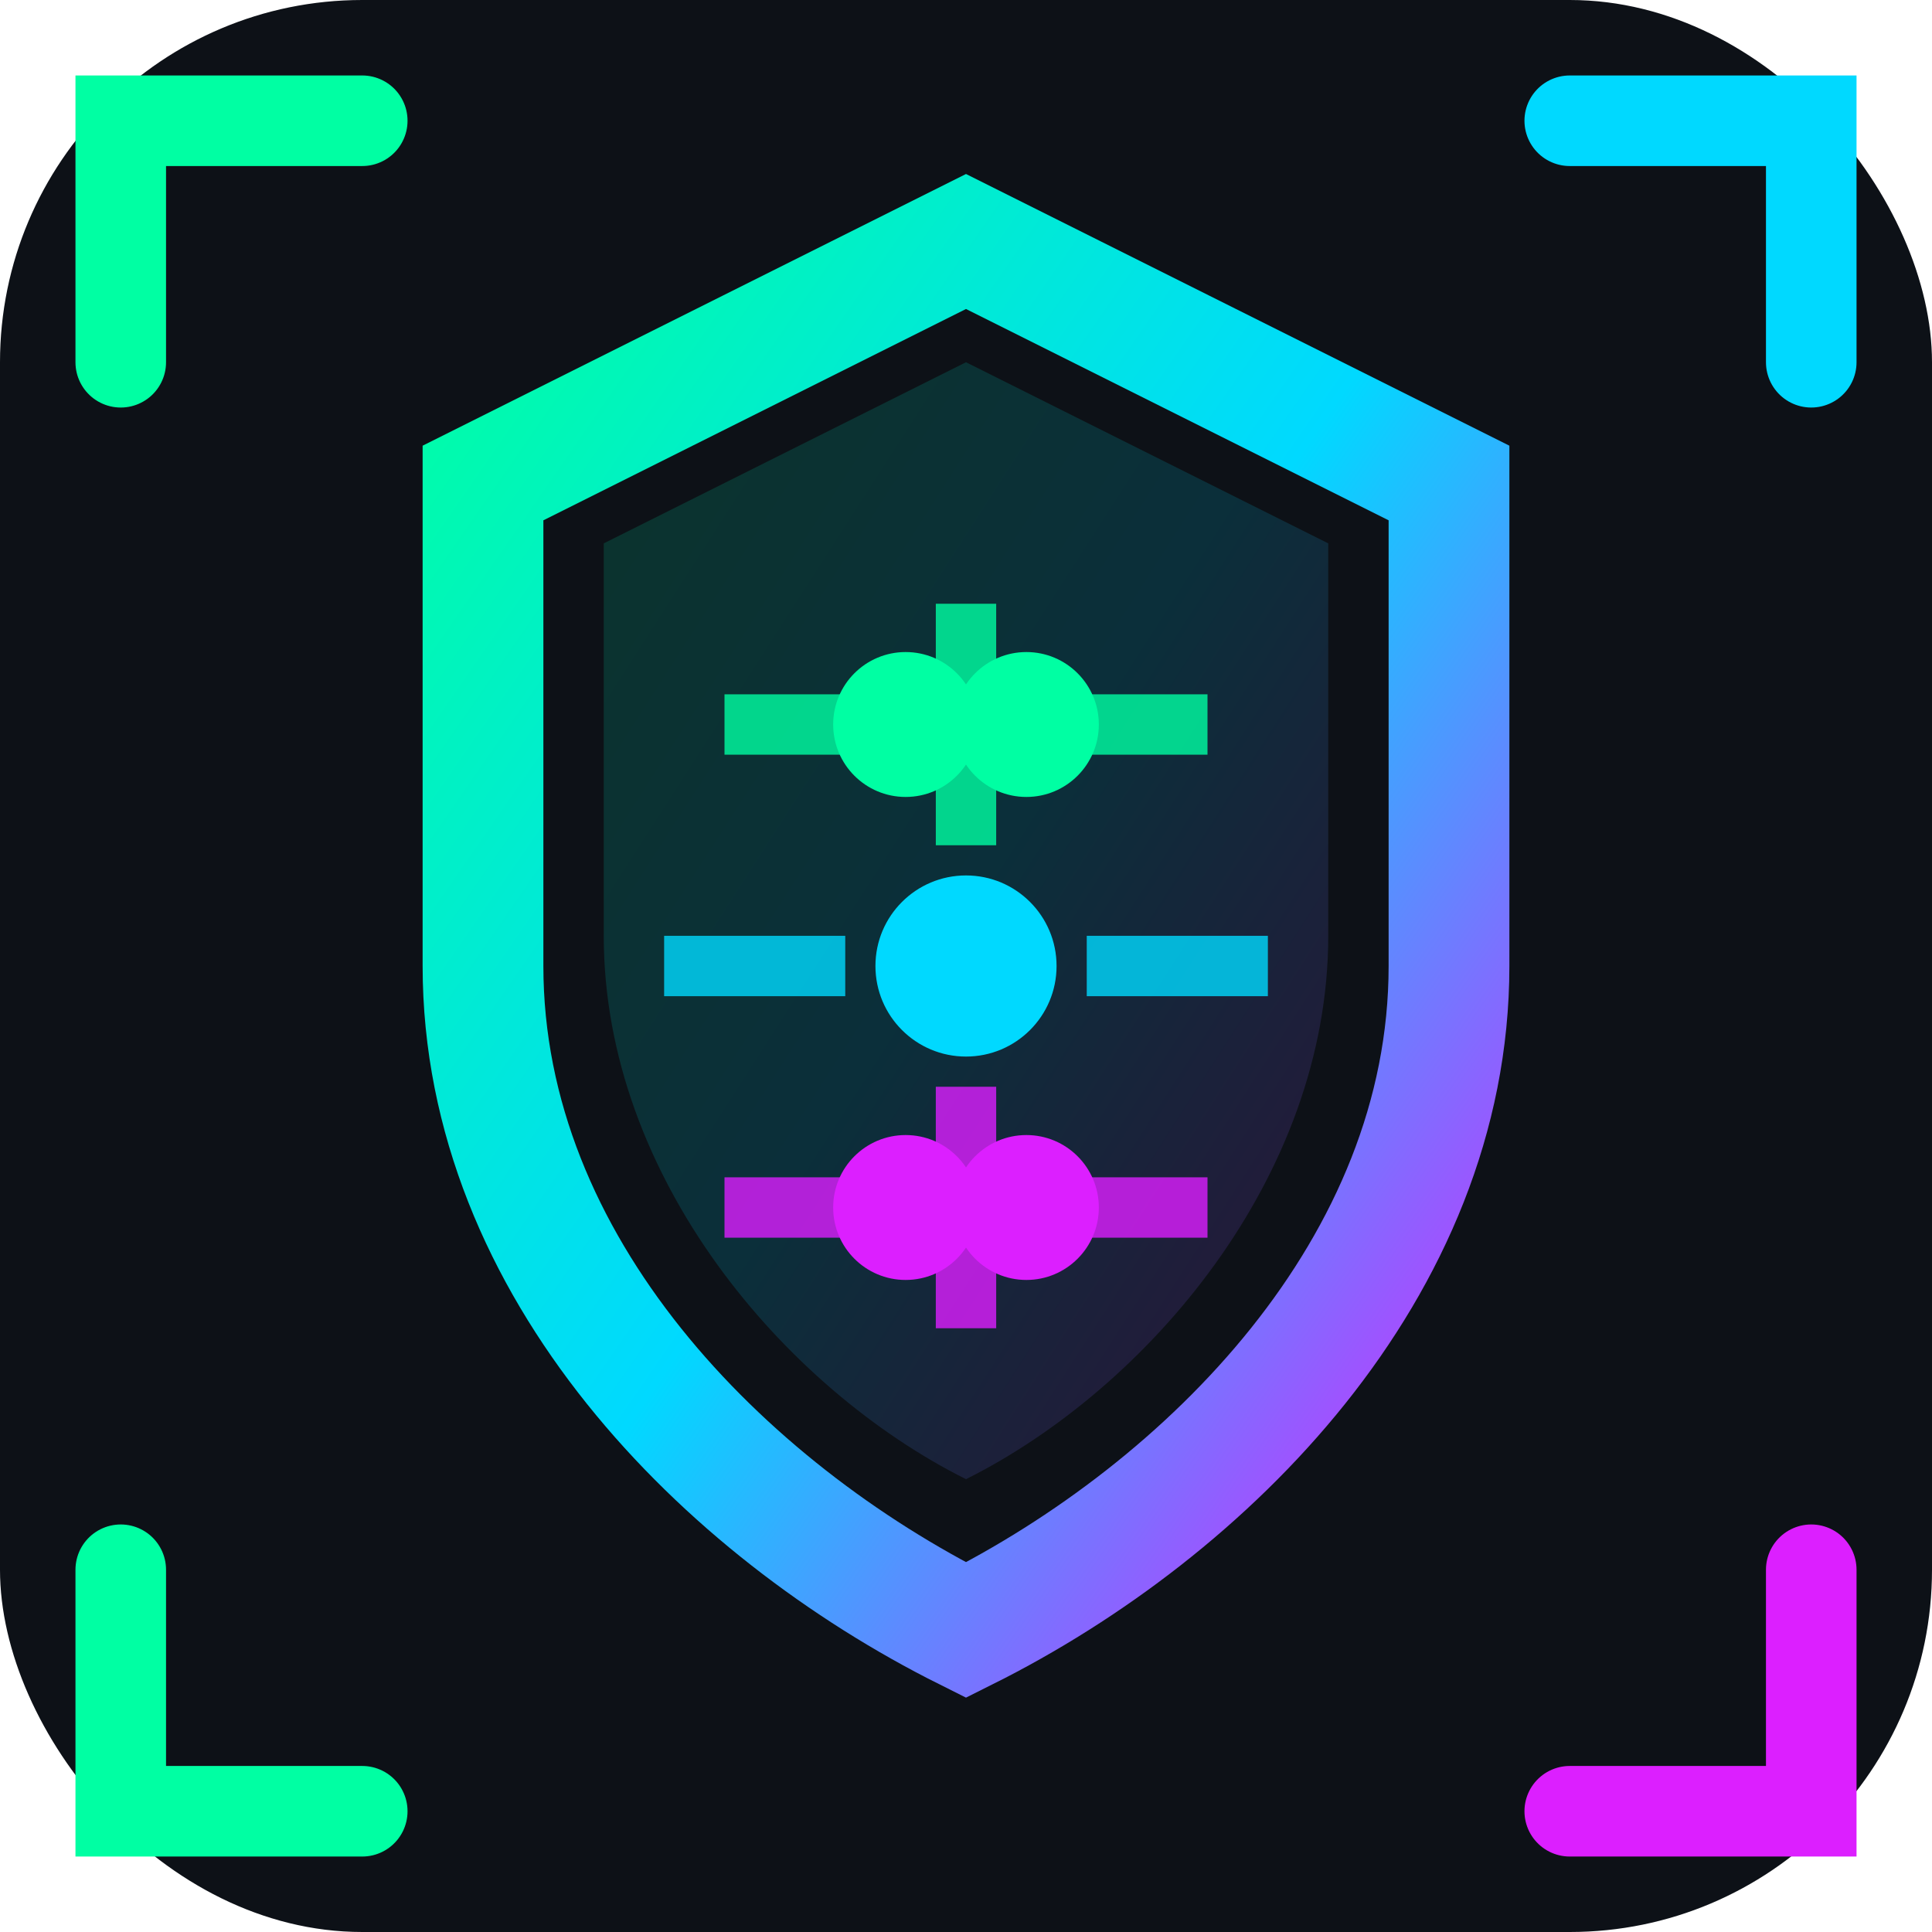 <svg width="32" height="32" viewBox="0 0 32 32" xmlns="http://www.w3.org/2000/svg">
  <defs>
    <linearGradient id="circuitGrad" x1="0%" y1="0%" x2="100%" y2="100%">
      <stop offset="0%" style="stop-color:#00FFA3;stop-opacity:1" />
      <stop offset="50%" style="stop-color:#00D9FF;stop-opacity:1" />
      <stop offset="100%" style="stop-color:#DC1FFF;stop-opacity:1" />
    </linearGradient>
    <filter id="circuitGlow">
      <feGaussianBlur stdDeviation="1" result="blur"/>
      <feMerge>
        <feMergeNode in="blur"/>
        <feMergeNode in="SourceGraphic"/>
      </feMerge>
    </filter>
  </defs>
  
  <!-- Dark background -->
  <rect width="32" height="32" fill="#0D1117" rx="6"/>
  
  <!-- Shield outline -->
  <path d="M16 4 L8 8 L8 16 C8 21 12 25 16 27 C20 25 24 21 24 16 L24 8 Z" 
        fill="none" 
        stroke="url(#circuitGrad)" 
        stroke-width="2" 
        filter="url(#circuitGlow)"/>
  
  <!-- Inner shield fill -->
  <path d="M16 6 L10 9 L10 15.5 C10 19.5 13 23 16 24.5 C19 23 22 19.5 22 15.5 L22 9 Z" 
        fill="url(#circuitGrad)" 
        fill-opacity="0.15"/>
  
  <!-- Circuit board pattern inside shield -->
  <!-- Horizontal lines -->
  <line x1="12" y1="12" x2="15" y2="12" stroke="#00FFA3" stroke-width="1" opacity="0.8"/>
  <line x1="17" y1="12" x2="20" y2="12" stroke="#00FFA3" stroke-width="1" opacity="0.8"/>
  <line x1="11" y1="16" x2="14" y2="16" stroke="#00D9FF" stroke-width="1" opacity="0.8"/>
  <line x1="18" y1="16" x2="21" y2="16" stroke="#00D9FF" stroke-width="1" opacity="0.8"/>
  <line x1="12" y1="20" x2="15" y2="20" stroke="#DC1FFF" stroke-width="1" opacity="0.8"/>
  <line x1="17" y1="20" x2="20" y2="20" stroke="#DC1FFF" stroke-width="1" opacity="0.8"/>
  
  <!-- Vertical lines -->
  <line x1="16" y1="10" x2="16" y2="14" stroke="#00FFA3" stroke-width="1" opacity="0.8"/>
  <line x1="16" y1="18" x2="16" y2="22" stroke="#DC1FFF" stroke-width="1" opacity="0.8"/>
  
  <!-- Circuit nodes -->
  <circle cx="15" cy="12" r="1.2" fill="#00FFA3" filter="url(#circuitGlow)"/>
  <circle cx="17" cy="12" r="1.2" fill="#00FFA3" filter="url(#circuitGlow)"/>
  <circle cx="16" cy="16" r="1.5" fill="#00D9FF" filter="url(#circuitGlow)"/>
  <circle cx="15" cy="20" r="1.2" fill="#DC1FFF" filter="url(#circuitGlow)"/>
  <circle cx="17" cy="20" r="1.2" fill="#DC1FFF" filter="url(#circuitGlow)"/>
  
  <!-- Corner tech brackets -->
  <polyline points="2,6 2,2 6,2" fill="none" stroke="#00FFA3" stroke-width="1.5" stroke-linecap="round"/>
  <polyline points="26,2 30,2 30,6" fill="none" stroke="#00D9FF" stroke-width="1.5" stroke-linecap="round"/>
  <polyline points="30,26 30,30 26,30" fill="none" stroke="#DC1FFF" stroke-width="1.5" stroke-linecap="round"/>
  <polyline points="6,30 2,30 2,26" fill="none" stroke="#00FFA3" stroke-width="1.5" stroke-linecap="round"/>
</svg>
